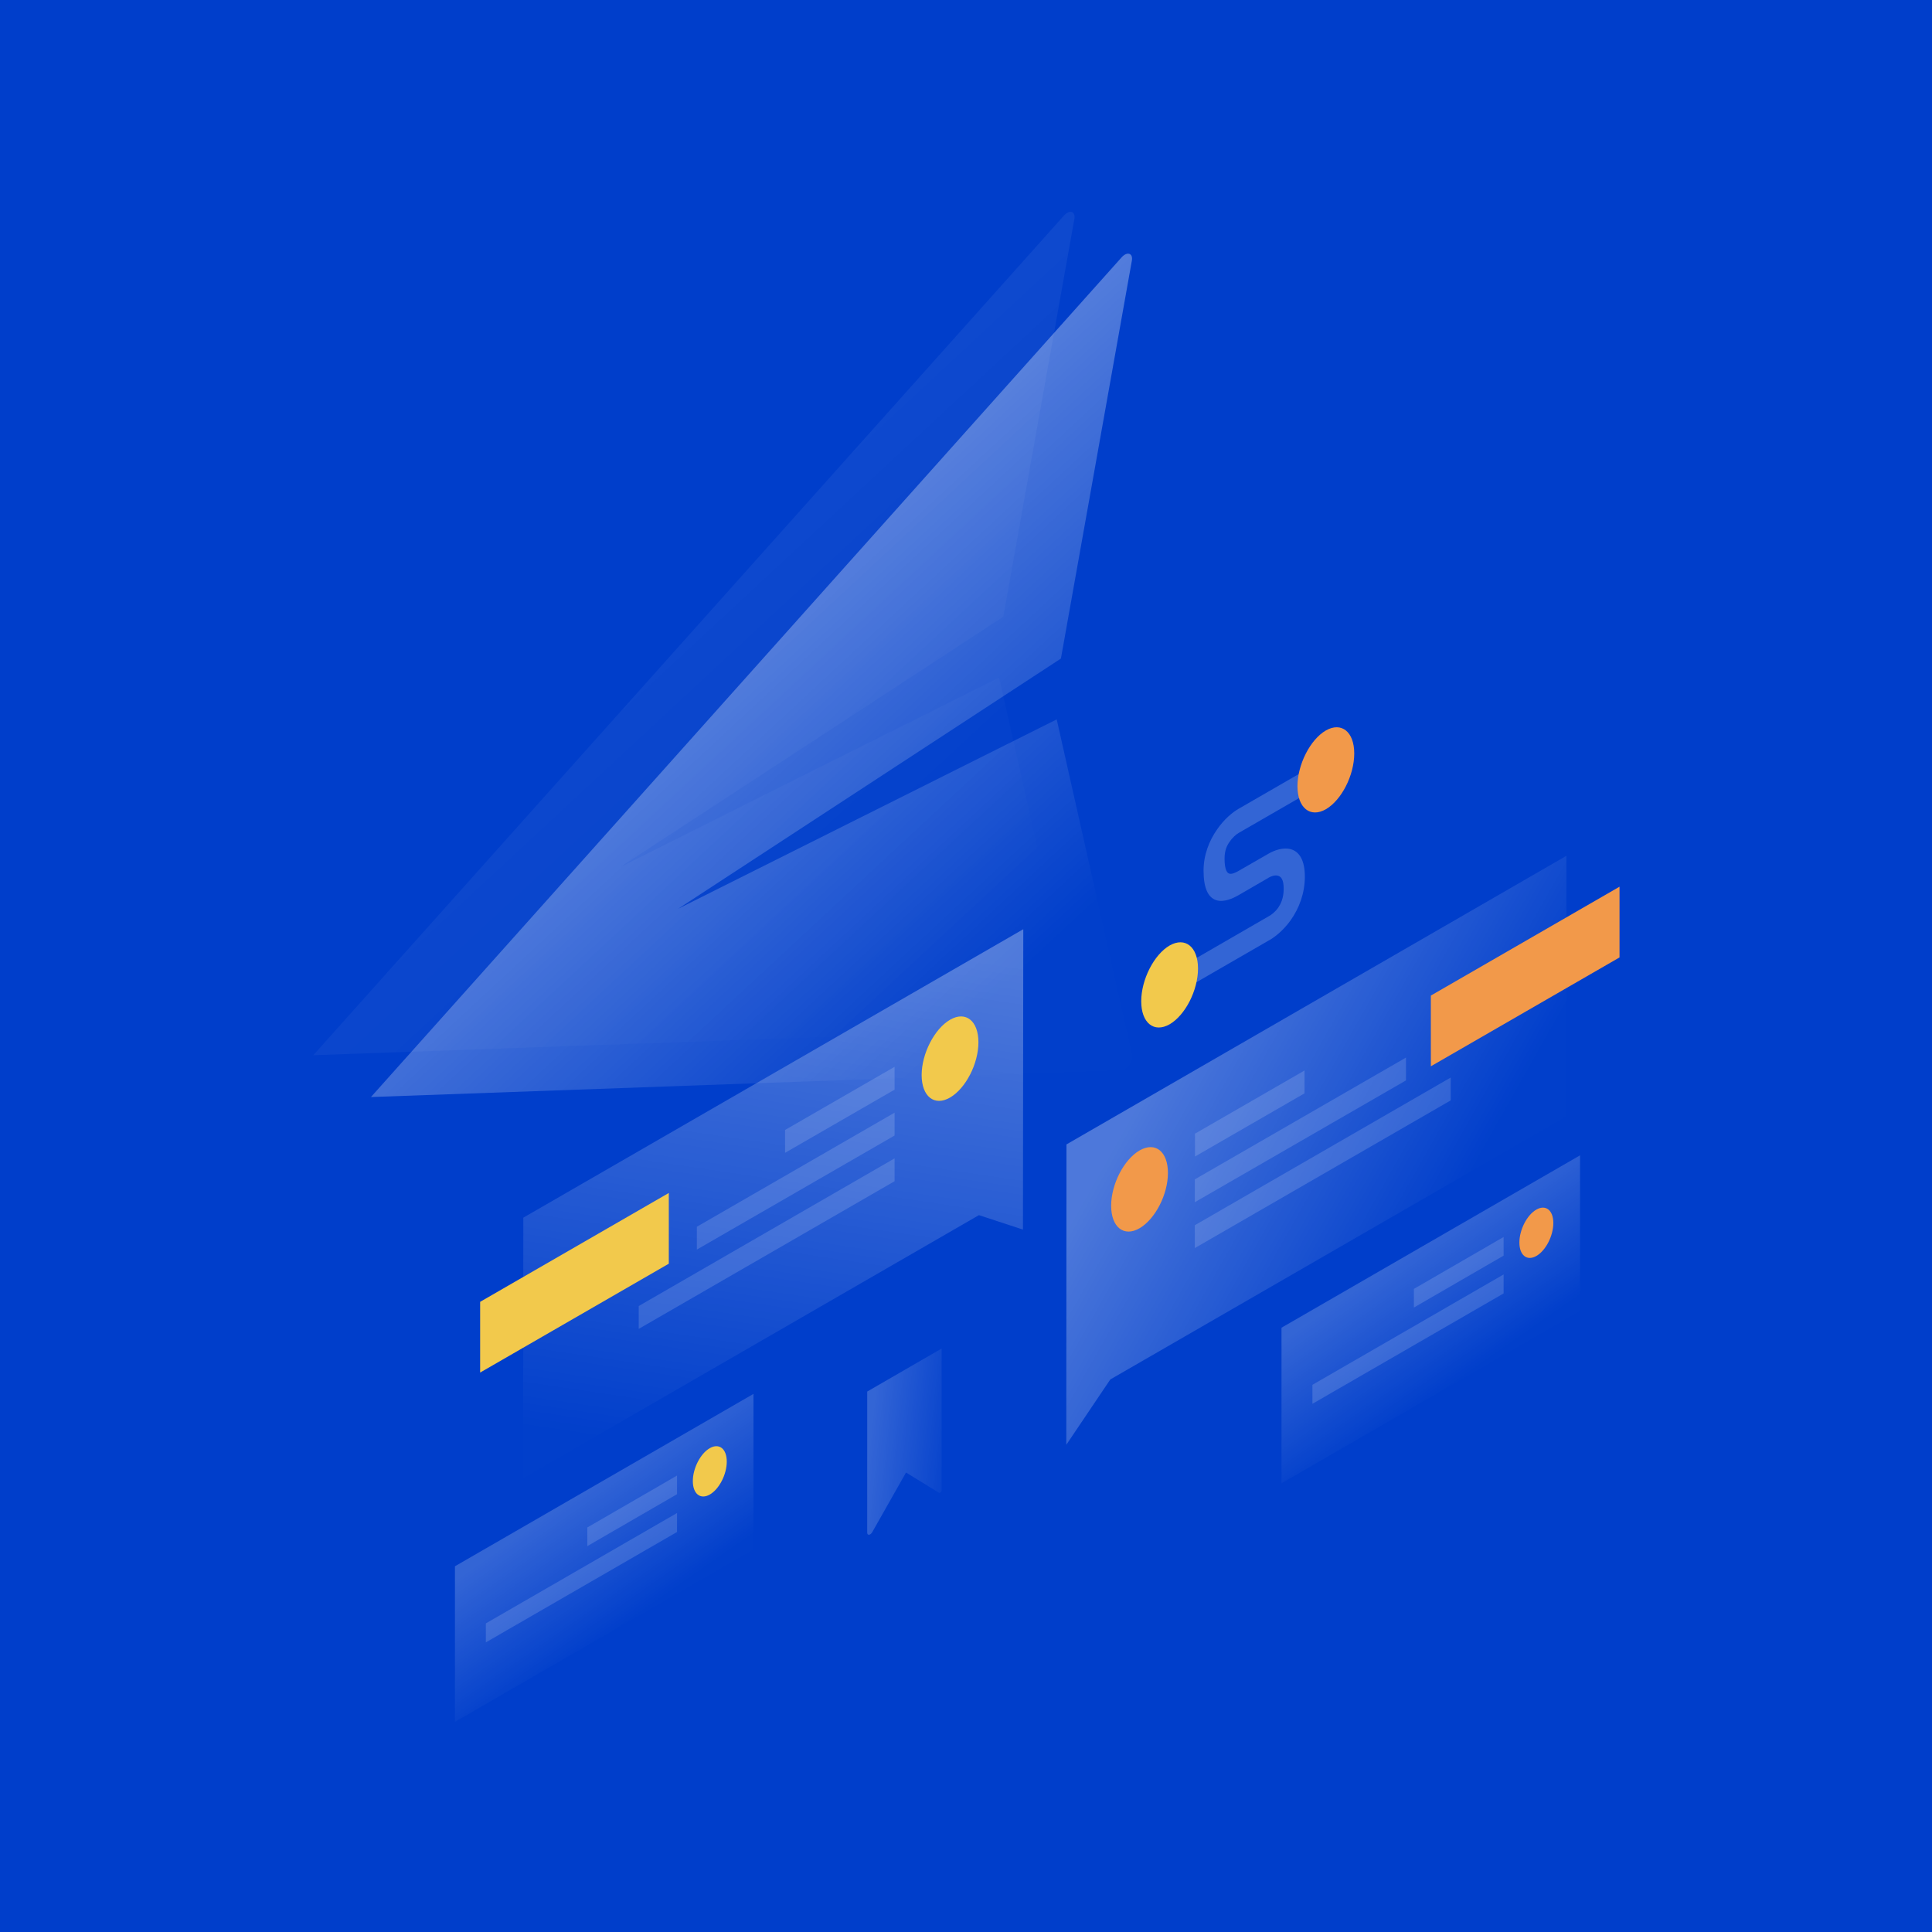 <svg width="1150" height="1150" viewBox="0 0 1150 1150" fill="none" xmlns="http://www.w3.org/2000/svg">
<rect width="1150" height="1150" fill="white"/>
<rect width="1150" height="1150" fill="#003ECB"/>
<path opacity="0.07" d="M633.4 128.2L186.5 628.1L633.5 612.1C636.8 612 640.4 606.6 639.6 603L594.7 403.3L369.4 516L597.2 367.1L639.5 130.4C640.3 125.8 636.7 124.6 633.4 128.2Z" fill="url(#paint0_linear)"/>
<path opacity="0.4" d="M667.7 153.1L220.8 653L667.8 637C671.1 636.9 674.7 631.5 673.9 627.9L629 428.2L403.7 540.9L631.5 392L673.7 155.3C674.6 150.7 671 149.5 667.7 153.1Z" fill="url(#paint1_linear)"/>
<path opacity="0.3" d="M634.8 681.2L932.4 509.4L932.3 664.5L660.9 821.1L634.7 860L634.8 681.2Z" fill="url(#paint2_linear)"/>
<path fill-rule="evenodd" clip-rule="evenodd" d="M964 569.9V527.8L851.7 592.6V634.7L964 569.9Z" fill="#F2994A"/>
<path opacity="0.15" d="M711.3 674.8L776.5 637.2V650.8L711.3 688.4V674.8Z" fill="white"/>
<path opacity="0.15" d="M711.2 702L836.9 629.5V643.1L711.2 715.6V702Z" fill="white"/>
<path opacity="0.15" d="M711.2 729.3L863.5 641.4V655L711.2 742.9V729.3Z" fill="white"/>
<path fill-rule="evenodd" clip-rule="evenodd" d="M695.2 698.2C695.2 711 687.6 725.7 678.3 731.1C669 736.5 661.4 730.5 661.4 717.7C661.4 704.9 669 690.2 678.3 684.8C687.7 679.4 695.2 685.4 695.2 698.2Z" fill="#F2994A"/>
<path opacity="0.3" d="M609.1 553.1L311.5 724.8L311.4 879.9L582.7 723.3L608.9 731.9L609.1 553.1Z" fill="url(#paint3_linear)"/>
<path fill-rule="evenodd" clip-rule="evenodd" d="M398.1 752.2V710.1L285.8 774.9V817L398.1 752.2Z" fill="#F2C94C"/>
<path opacity="0.15" d="M532.5 635L467.3 672.6V686.2L532.5 648.6V635Z" fill="white"/>
<path opacity="0.15" d="M532.5 662.3L414.8 730.2V743.8L532.5 675.9V662.3Z" fill="white"/>
<path opacity="0.15" d="M532.5 689.5L380.2 777.4V791L532.5 703.1V689.5Z" fill="white"/>
<path fill-rule="evenodd" clip-rule="evenodd" d="M548.6 639.9C548.6 652.7 556.2 658.7 565.5 653.3C574.8 647.9 582.4 633.2 582.4 620.4C582.4 607.6 574.8 601.6 565.5 607C556.2 612.4 548.6 627.2 548.6 639.9Z" fill="#F2C94C"/>
<path opacity="0.2" d="M270.8 932.3L448.5 829.7V922.3L270.8 1024.9V932.3Z" fill="url(#paint4_linear)"/>
<path opacity="0.15" d="M403 878.3L349.6 909.2V920.3L403 889.4V878.3Z" fill="white"/>
<path opacity="0.15" d="M403 900.6L289.2 966.3V977.6L403 911.9V900.6Z" fill="white"/>
<path fill-rule="evenodd" clip-rule="evenodd" d="M412.4 881.6C412.4 889.2 416.9 892.8 422.5 889.6C428.1 886.4 432.6 877.6 432.6 870C432.6 862.4 428.1 858.8 422.5 862C416.9 865.2 412.4 874 412.4 881.6Z" fill="#F2C94C"/>
<path opacity="0.2" d="M762.8 790.3L940.5 687.7V780.3L762.8 882.9V790.3Z" fill="url(#paint5_linear)"/>
<path opacity="0.15" d="M895 736.3L841.6 767.2V778.3L895 747.4V736.3Z" fill="white"/>
<path opacity="0.15" d="M895 758.6L781.2 824.3V835.6L895 769.9V758.6Z" fill="white"/>
<path fill-rule="evenodd" clip-rule="evenodd" d="M904.4 739.6C904.4 747.2 908.9 750.8 914.5 747.6C920.1 744.4 924.6 735.6 924.6 728C924.6 720.4 920.1 716.8 914.5 720C908.9 723.2 904.4 732 904.4 739.6Z" fill="#F2994A"/>
<path opacity="0.2" d="M737.3 495.8L780.1 471.1V456.7L737.3 481.4C733.8 483.4 728.7 487.5 724.4 493.8C719.7 500.5 716.4 509 716.4 518.2C716.4 528.4 719 534.2 723.9 535.8C728.5 537.3 734 534.7 737.3 532.8L754.9 522.6L755 522.5C756.5 521.6 758.9 520.7 760.8 521.3C762.4 521.8 764.1 523.3 764.1 529C764.1 534.7 762.3 538.1 760.9 540.2C759.1 542.8 756.7 544.6 755.2 545.4L755 545.5L701.2 576.6V591L754.7 560.1C758.4 558.2 763.7 554.1 768.3 547.7C773.3 540.6 776.7 531.7 776.7 521.8C776.7 511.9 773.3 506.9 768.4 505.5C763.8 504.2 758.5 506.1 754.8 508.3L737.4 518.3C734.9 519.8 733 520.4 731.7 520C730.7 519.7 728.9 518.3 728.9 511C728.9 506.2 730.4 503.1 731.9 501.1C733.6 498.5 735.9 496.6 737.3 495.8Z" fill="white"/>
<path fill-rule="evenodd" clip-rule="evenodd" d="M772.3 468C772.3 480.9 779.9 487 789.2 481.7C798.5 476.3 806.1 461.5 806.1 448.5C806.1 435.6 798.5 429.5 789.2 434.8C779.9 440.2 772.3 455.1 772.3 468Z" fill="#F2994A"/>
<path fill-rule="evenodd" clip-rule="evenodd" d="M679.3 596C679.3 608.9 686.9 615 696.2 609.7C705.5 604.3 713.1 589.5 713.1 576.5C713.1 563.6 705.5 557.5 696.2 562.8C686.9 568.2 679.3 583.1 679.3 596Z" fill="#F2C94C"/>
<path opacity="0.2" d="M560.5 802.7V887C560.5 887.9 559.6 888.9 559 888.6L539.3 876.5L519.2 912C518.1 913.9 516.2 914.1 516.2 912.3V828.3L560.5 802.7Z" fill="url(#paint6_linear)"/>
<defs>
<linearGradient id="paint0_linear" x1="232.451" y1="412.549" x2="460.896" y2="658.439" gradientUnits="userSpaceOnUse">
<stop stop-color="white"/>
<stop offset="1" stop-color="white" stop-opacity="0.01"/>
</linearGradient>
<linearGradient id="paint1_linear" x1="266.705" y1="437.46" x2="495.151" y2="683.35" gradientUnits="userSpaceOnUse">
<stop stop-color="white"/>
<stop offset="1" stop-color="white" stop-opacity="0.01"/>
</linearGradient>
<linearGradient id="paint2_linear" x1="648.584" y1="709.523" x2="816.604" y2="804.373" gradientUnits="userSpaceOnUse">
<stop stop-color="white"/>
<stop offset="1" stop-color="white" stop-opacity="0.01"/>
</linearGradient>
<linearGradient id="paint3_linear" x1="339.122" y1="536.981" x2="292.933" y2="847.866" gradientUnits="userSpaceOnUse">
<stop stop-color="white"/>
<stop offset="1" stop-color="white" stop-opacity="0.01"/>
</linearGradient>
<linearGradient id="paint4_linear" x1="307.993" y1="914.601" x2="353.655" y2="980.161" gradientUnits="userSpaceOnUse">
<stop stop-color="white"/>
<stop offset="1" stop-color="white" stop-opacity="0.01"/>
</linearGradient>
<linearGradient id="paint5_linear" x1="799.992" y1="772.599" x2="845.655" y2="838.159" gradientUnits="userSpaceOnUse">
<stop stop-color="white"/>
<stop offset="1" stop-color="white" stop-opacity="0.01"/>
</linearGradient>
<linearGradient id="paint6_linear" x1="512.796" y1="908.872" x2="565.905" y2="914.245" gradientUnits="userSpaceOnUse">
<stop stop-color="white"/>
<stop offset="1" stop-color="white" stop-opacity="0.01"/>
</linearGradient>
</defs>
</svg>
